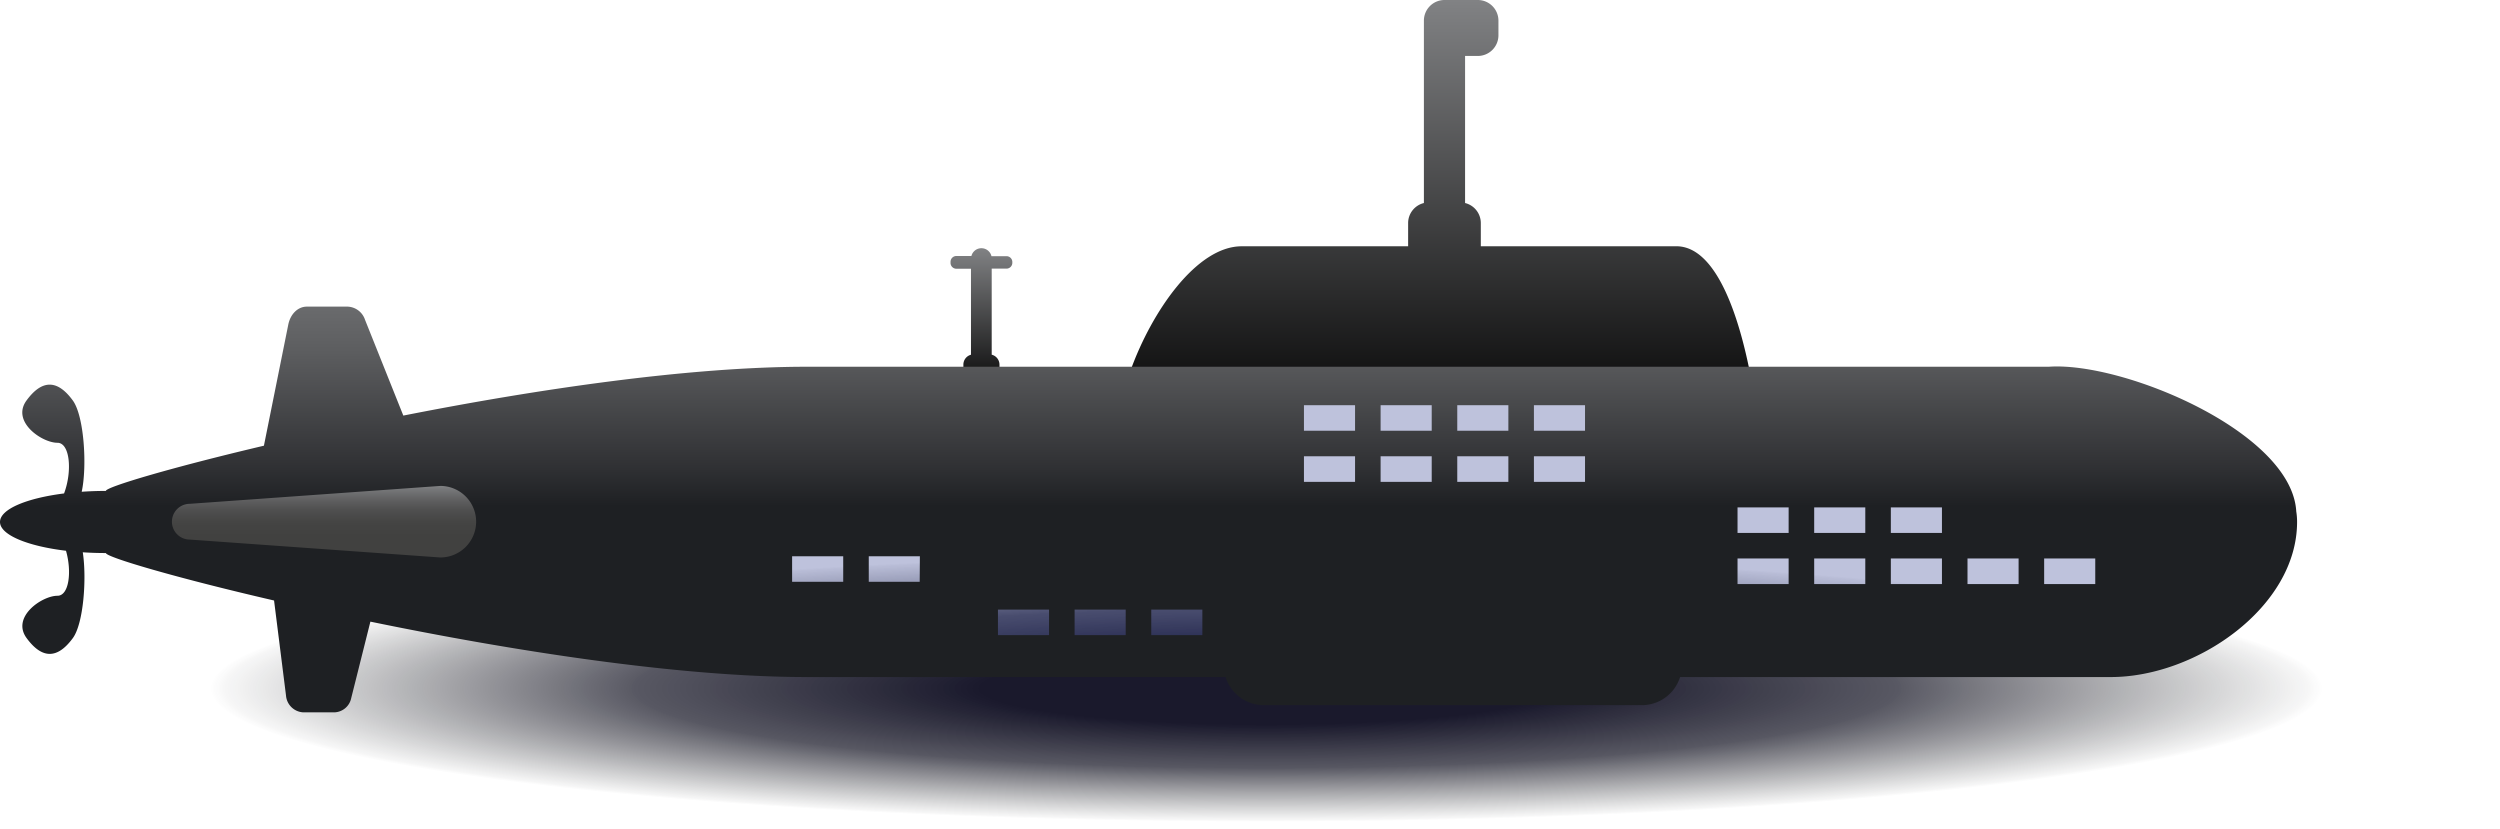 <svg xmlns="http://www.w3.org/2000/svg" xmlns:xlink="http://www.w3.org/1999/xlink" viewBox="0 0 684.88 227.22"><defs><style>.cls-1{opacity:0.9;fill:url(#Dégradé_sans_nom_61);}.cls-2{fill:#27348b;opacity:0.3;}.cls-3{fill:url(#Dégradé_sans_nom_4);}.cls-4{fill:url(#Dégradé_sans_nom_4-2);}.cls-5{fill:url(#Dégradé_sans_nom_31);}.cls-6{fill:url(#Dégradé_sans_nom_27);}</style><radialGradient id="Dégradé_sans_nom_61" cx="225.19" cy="109.03" r="189.77" gradientTransform="translate(-98.92 161.33) scale(1.98 0.25)" gradientUnits="userSpaceOnUse"><stop offset="0.21" stop-color="#010015"/><stop offset="0.46" stop-color="#080818" stop-opacity="0.75"/><stop offset="0.76" stop-color="#1d1f22" stop-opacity="0.04"/><stop offset="0.77" stop-color="#1e2023" stop-opacity="0"/></radialGradient><linearGradient id="Dégradé_sans_nom_4" x1="394.5" x2="394.5" y2="119.95" gradientUnits="userSpaceOnUse"><stop offset="0" stop-color="#818284"/><stop offset="1"/></linearGradient><linearGradient id="Dégradé_sans_nom_4-2" x1="268.87" y1="67.98" x2="268.87" y2="109.23" xlink:href="#Dégradé_sans_nom_4"/><linearGradient id="Dégradé_sans_nom_31" x1="314.65" y1="57.19" x2="314.65" y2="192.91" gradientUnits="userSpaceOnUse"><stop offset="0" stop-color="#818284"/><stop offset="0.11" stop-color="#77787a"/><stop offset="0.29" stop-color="#5c5d5f"/><stop offset="0.52" stop-color="#303134"/><stop offset="0.6" stop-color="#1e2023"/></linearGradient><linearGradient id="Dégradé_sans_nom_27" x1="88.77" y1="133.12" x2="88.77" y2="152.72" gradientUnits="userSpaceOnUse"><stop offset="0" stop-color="#818284"/><stop offset="0.05" stop-color="#767779"/><stop offset="0.2" stop-color="#5f5f60"/><stop offset="0.35" stop-color="#4e4e4e"/><stop offset="0.52" stop-color="#444443"/><stop offset="0.7" stop-color="#414140"/></linearGradient></defs><title>Fichier 5</title><g id="Calque_2" data-name="Calque 2"><g id="Calque_1-2" data-name="Calque 1"><ellipse class="cls-1" cx="346.33" cy="188.31" rx="338.55" ry="38.91"/><rect class="cls-2" x="203.48" y="104.24" width="371.87" height="76.6"/><path class="cls-3" d="M479.28,101.47H309.72c5.87-16.27,18.15-34,30.44-34h45.6V61.1a5.65,5.65,0,0,1,4.32-5.48v-50A5.65,5.65,0,0,1,395.72,0h9.14a5.66,5.66,0,0,1,5.64,5.64V9.69a5.66,5.66,0,0,1-5.64,5.64h-3.5V55.62a5.65,5.65,0,0,1,4.31,5.48v6.36h53.55C470.53,67.46,476.53,87.84,479.28,101.47Z"/><path class="cls-4" d="M277.33,71.76V72a1.6,1.6,0,0,1-1.6,1.59h-4.05V97.17a2.82,2.82,0,0,1,2.13,2.73v1.57h-9.89V99.9A2.8,2.8,0,0,1,266,97.18V73.62h-4A1.6,1.6,0,0,1,260.4,72v-.27a1.6,1.6,0,0,1,1.6-1.6h4.12A2.82,2.82,0,0,1,268.86,68a2.79,2.79,0,0,1,2,.83,2.74,2.74,0,0,1,.75,1.35h4.13A1.6,1.6,0,0,1,277.33,71.76Z"/><path class="cls-5" d="M629.06,140.09a.13.13,0,0,0,0-.06c-1.34-21.66-47.41-41-67.79-39.56H221.11c-32.6,0-74.37,6.23-110.62,13.38L100,87.61A5.24,5.24,0,0,0,95.26,84H84.05c-2.41,0-4.51,2-5.09,5L72.3,122.1C46.56,128.18,29,133.43,29,134.49c-2.28,0-4.5.08-6.62.23,1.51-6.87.7-20.7-2.43-25q-6.34-8.69-12.69,0c-4.23,5.79,4.23,11.58,8.46,11.58,3.49,0,4.1,7.87,1.83,13.88C7.23,136.49,0,139.49,0,143s7.47,6.61,18.08,7.88c1.64,5.72.85,12.33-2.34,12.33-4.23,0-12.69,5.79-8.46,11.58s8.46,5.79,12.69,0c2.91-4,3.82-16.27,2.71-23.49,2,.14,4.16.21,6.34.21,0,1.09,18.81,6.69,46.06,13l3.27,26a5,5,0,0,0,4.7,4.64h8.6a4.88,4.88,0,0,0,4.57-3.92l5.25-20.93h0c38.18,7.86,84.29,15.18,119.63,15.18H335.74a11,11,0,0,0,10.44,7.7H449.81a11,11,0,0,0,10.45-7.7h118c11.7,0,24.45-4.78,34.29-12.49s16.74-18.33,16.74-30A17.64,17.64,0,0,0,629.06,140.09ZM231,159.39H217v-7h14Zm20.95,0H238v-7h14ZM287.39,174h-14v-7h14Zm21,0h-14v-7h14Zm21,0h-14v-7h14ZM371.22,132h-14v-7h14Zm0-14h-14v-7h14Zm21,14h-14v-7h14Zm0-14h-14v-7h14Zm21,14h-14v-7h14Zm0-14h-14v-7h14Zm21,14h-14v-7h14Zm0-14h-14v-7h14ZM490,160H476v-7h14Zm0-14H476v-7h14Zm21,14H497v-7h14Zm0-14H497v-7h14Zm21,14h-14v-7h14Zm0-14h-14v-7h14Zm21,14h-14v-7h14Zm21,0h-14v-7h14Z"/><path class="cls-6" d="M130.44,142.92a9.81,9.81,0,0,1-9.81,9.8l-1.41-.1L52,147.82a4.9,4.9,0,0,1,0-9.8l67.21-4.8,1.41-.1A9.81,9.81,0,0,1,130.44,142.92Z"/></g></g></svg>